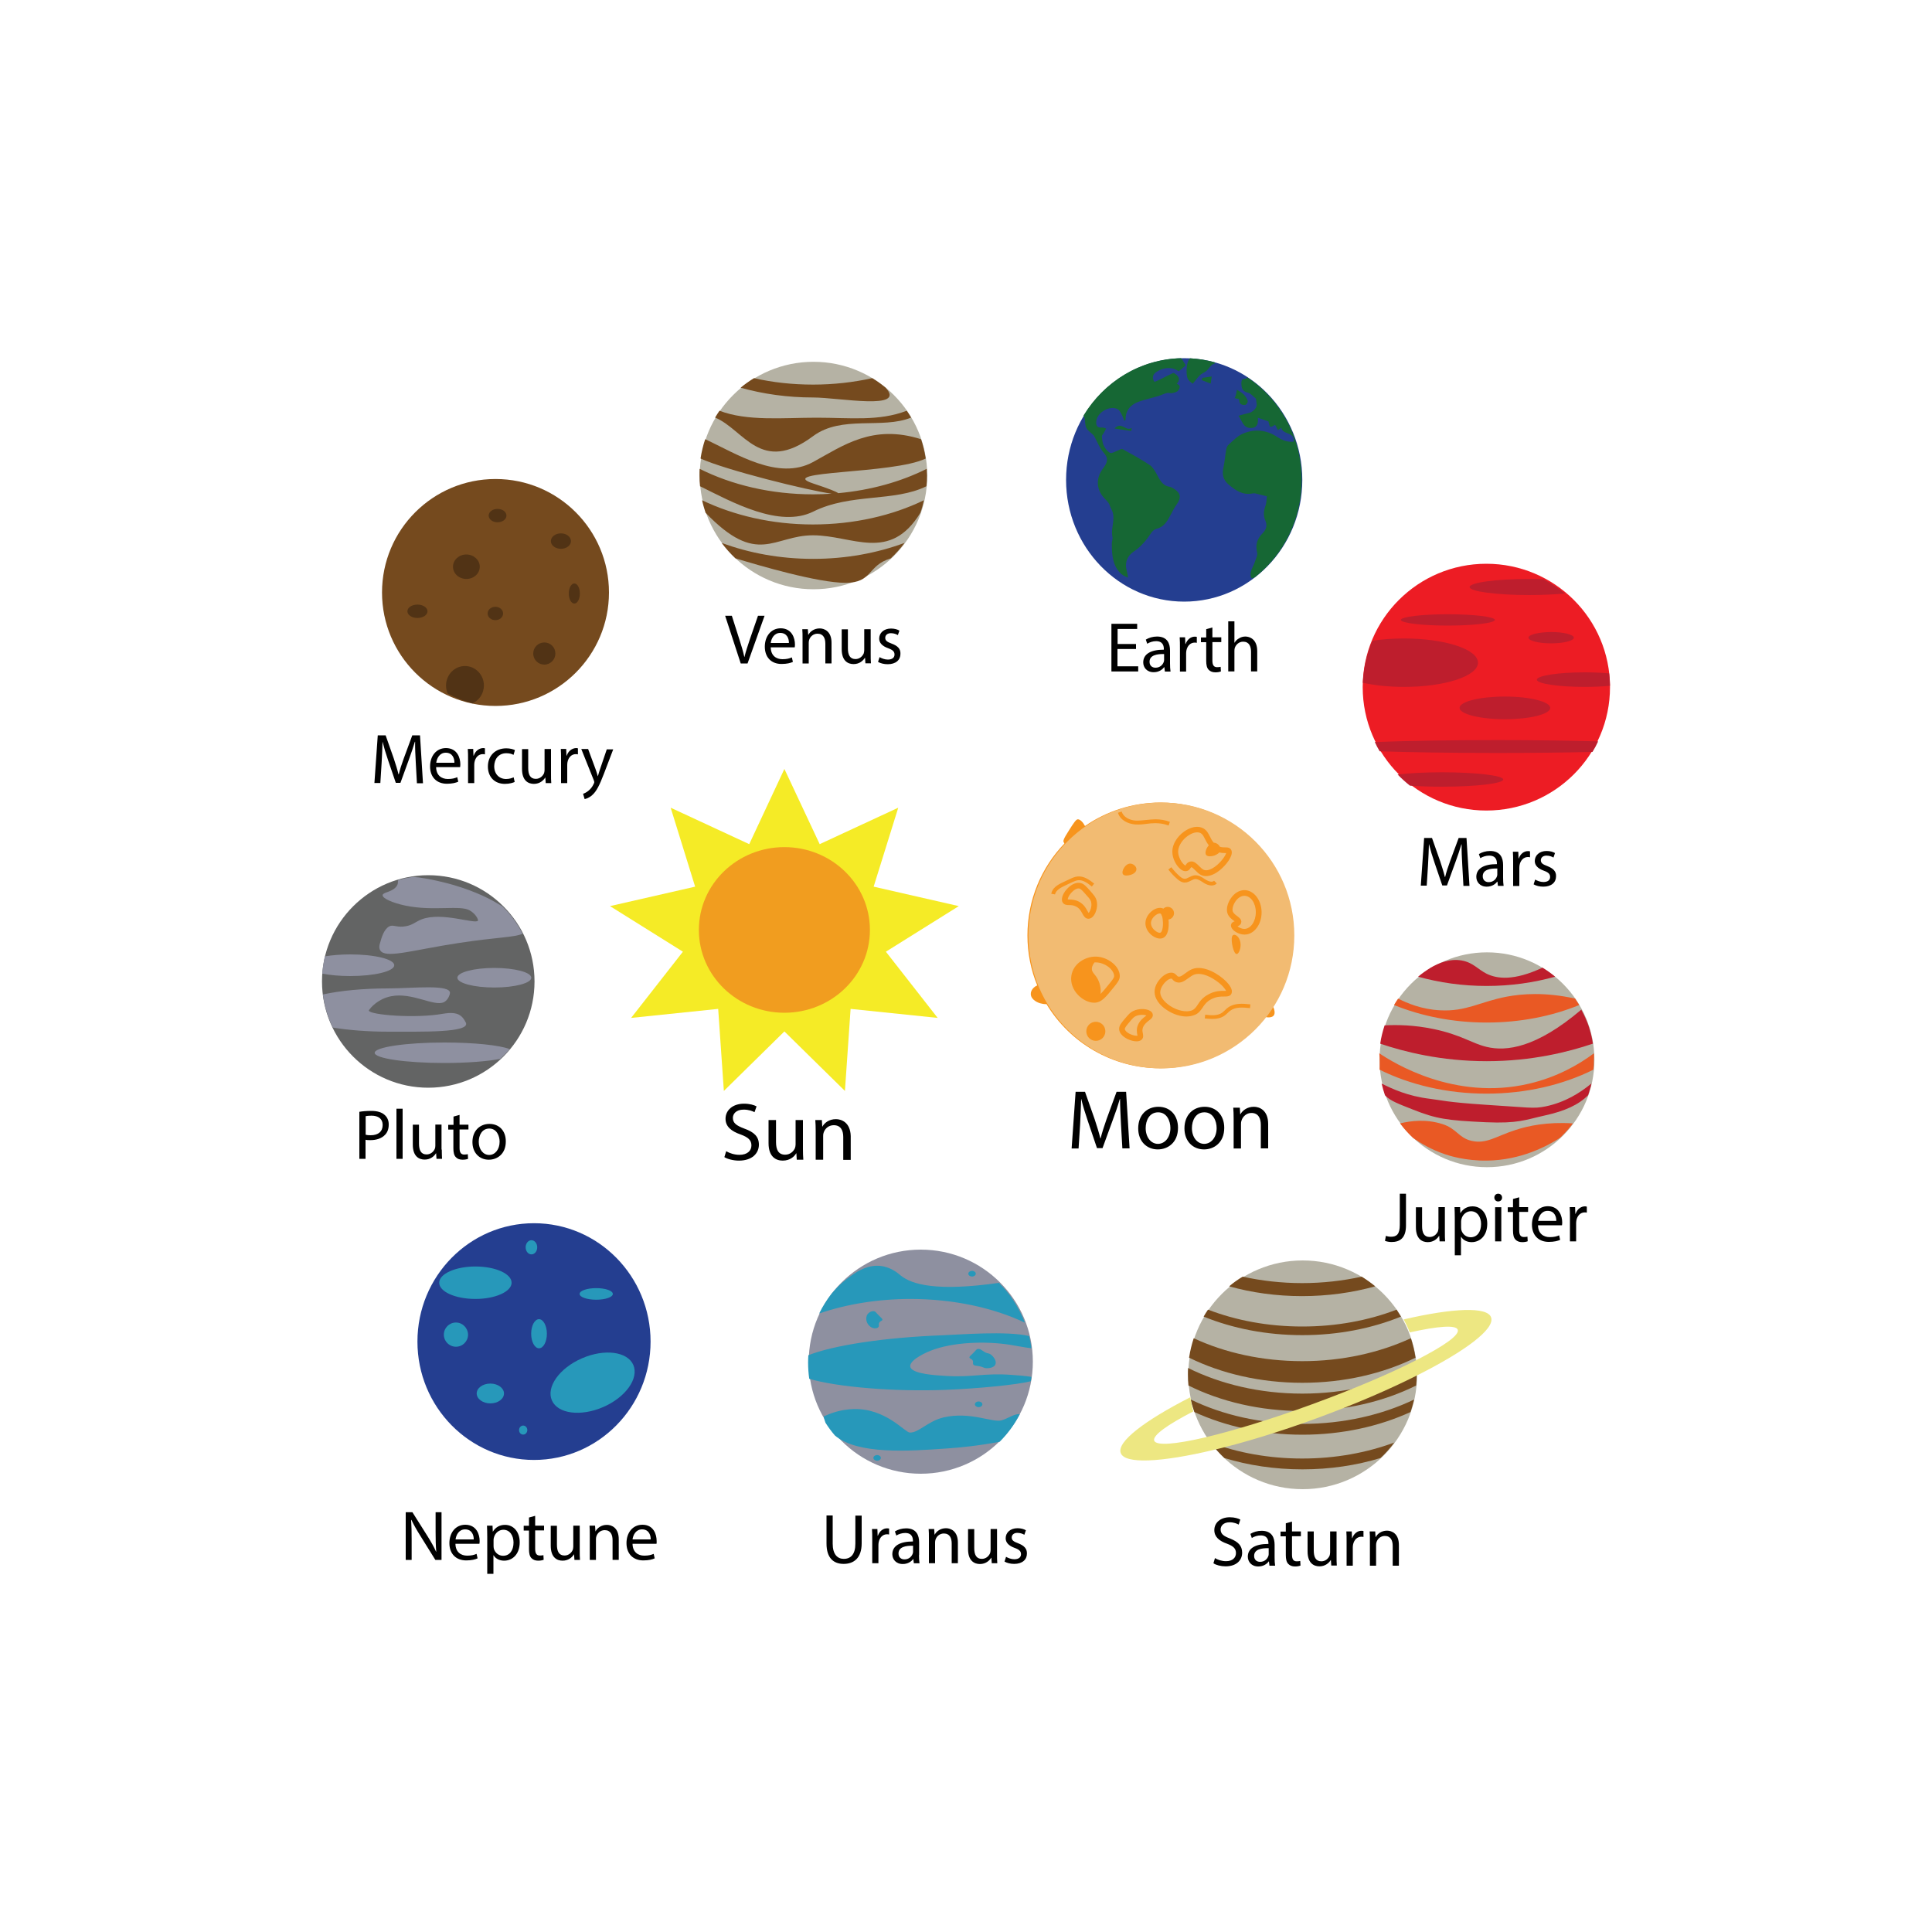 <?xml version="1.0" encoding="utf-8"?>
<!-- Generator: Adobe Illustrator 23.0.1, SVG Export Plug-In . SVG Version: 6.00 Build 0)  -->
<svg version="1.1" id="Layer_1" xmlns="http://www.w3.org/2000/svg" xmlns:xlink="http://www.w3.org/1999/xlink" x="0px" y="0px"
	 viewBox="0 0 1500 1500" style="enable-background:new 0 0 1500 1500;" xml:space="preserve">
<style type="text/css">
	.st0{fill:#754A1E;}
	.st1{fill:#513315;}
	.st2{fill:#B5B2A4;}
	.st3{fill:#ED1C24;}
	.st4{fill:#BE1E2D;}
	.st5{fill:#E95924;}
	.st6{fill:#EDE782;}
	.st7{fill:#5C6AB1;}
	.st8{fill:#8E90A0;}
	.st9{fill:#2798BA;}
	.st10{fill:#243E90;}
	.st11{fill:#166734;}
	.st12{fill:#636464;}
	.st13{fill:#F5EB26;}
	.st14{fill:#F19D1F;}
	.st15{fill:#F7941D;}
	.st16{fill:#F2BB72;}
</style>
<g>
	<g>
	<!-- Mercury -->
		<g>
			<circle class="st0" cx="384.7" cy="460" r="88.1"/>
			<path class="st1" d="M351.7,440c0-5.2,4.6-9.5,10.4-9.5c5.7,0,10.4,4.3,10.4,9.5c0,5.2-4.6,9.5-10.4,9.5
				C356.4,449.5,351.7,445.3,351.7,440z M386.3,395.1c-3.8,0-6.9,2.3-6.9,5.2s3.1,5.2,6.9,5.2c3.8,0,6.9-2.3,6.9-5.2
				S390.1,395.1,386.3,395.1z M435.5,414.1c-4.3,0-7.8,2.7-7.8,6c0,3.3,3.5,6,7.8,6c4.3,0,7.8-2.7,7.8-6
				C443.3,416.8,439.8,414.1,435.5,414.1z M384.6,471.1c-3.3,0-6,2.3-6,5.2c0,2.9,2.7,5.2,6,5.2c3.3,0,6-2.3,6-5.2
				C390.6,473.4,387.9,471.1,384.6,471.1z M422.6,498.8c-4.8,0-8.6,3.9-8.6,8.6c0,4.8,3.9,8.6,8.6,8.6c4.8,0,8.6-3.9,8.6-8.6
				C431.2,502.6,427.4,498.8,422.6,498.8z M324.1,469.4c-4.3,0-7.8,2.3-7.8,5.2c0,2.9,3.5,5.2,7.8,5.2c4.3,0,7.8-2.3,7.8-5.2
				C331.9,471.7,328.4,469.4,324.1,469.4z M445.9,453c-2.4,0-4.3,3.5-4.3,7.8c0,4.3,1.9,7.8,4.3,7.8c2.4,0,4.3-3.5,4.3-7.8
				C450.2,456.4,448.3,453,445.9,453z M361,517.1c-8.1,0-14.7,6.8-14.7,15.1c0,2.2,0.5,4.4,1.3,6.3c6,3.2,12.4,5.8,19.2,7.6
				c5.2-2.3,8.9-7.7,8.9-13.9C375.7,523.9,369.1,517.1,361,517.1z"/>
		</g>
		<path d="M326.1,571.1l2.3,37h-4.7l-0.9-16.2c-0.3-5.2-0.6-11.4-0.5-16h-0.2c-1.3,4.3-2.8,8.9-4.7,14l-6.5,17.9h-3.6l-6-17.6
			c-1.8-5.2-3.2-10-4.3-14.4H297c-0.1,4.6-0.4,10.8-0.7,16.3l-1,15.8h-4.6l2.6-37h6.1l6.3,17.9c1.5,4.6,2.8,8.6,3.7,12.4h0.2
			c0.9-3.7,2.2-7.8,3.9-12.4l6.6-17.9H326.1z M357.4,593.4c0,1-0.1,1.8-0.2,2.2h-18.6c0.1,6.5,4.3,9.2,9.1,9.2
			c3.5,0,5.5-0.6,7.3-1.4l0.8,3.5c-1.7,0.8-4.6,1.6-8.8,1.6c-8.2,0-13.1-5.4-13.1-13.4s4.7-14.3,12.4-14.3
			C355.1,580.9,357.4,588.5,357.4,593.4z M352.8,592.2c0.1-3.1-1.3-7.8-6.7-7.8c-4.9,0-7,4.5-7.4,7.8H352.8z M367.8,586.7h-0.2
			l-0.2-5.2h-4.2c0.2,2.5,0.2,5.2,0.2,8.3V608h4.8v-14.1c0-0.8,0.1-1.6,0.2-2.2c0.7-3.6,3.1-6.2,6.5-6.2c0.7,0,1.2,0.1,1.6,0.2V581
			c-0.4-0.1-0.8-0.2-1.4-0.2C371.9,580.9,369,583.1,367.8,586.7z M393.1,584.8c2.6,0,4.4,0.6,5.6,1.3l1.1-3.7
			c-1.3-0.7-3.8-1.4-6.7-1.4c-8.7,0-14.3,5.9-14.3,14.1c0,8.1,5.2,13.5,13.2,13.5c3.6,0,6.4-0.9,7.6-1.5l-0.8-3.6
			c-1.4,0.6-3.2,1.3-5.9,1.3c-5.3,0-9.2-3.8-9.2-9.9C383.8,589.3,387.1,584.8,393.1,584.8z M427.6,581.5h-4.8v16.3
			c0,0.9-0.2,1.8-0.4,2.5c-0.9,2.1-3.1,4.4-6.4,4.4c-4.4,0-5.9-3.4-5.9-8.4v-14.7h-4.8V597c0,9.3,5,11.6,9.2,11.6
			c4.7,0,7.5-2.8,8.8-4.9h0.1l0.3,4.3h4.3c-0.2-2.1-0.2-4.5-0.2-7.2V581.5z M440,586.7h-0.2l-0.2-5.2h-4.2c0.2,2.5,0.2,5.2,0.2,8.3
			V608h4.8v-14.1c0-0.8,0.1-1.6,0.2-2.2c0.7-3.6,3.1-6.2,6.5-6.2c0.7,0,1.2,0.1,1.6,0.2V581c-0.4-0.1-0.8-0.2-1.4-0.2
			C444.1,580.9,441.2,583.1,440,586.7z M471.2,581.5l-5.3,15.6c-0.7,1.9-1.2,3.9-1.7,5.5h-0.1c-0.4-1.6-1.1-3.7-1.7-5.4l-5.8-15.7
			h-5.3l9.8,24.5c0.2,0.6,0.3,1,0.3,1.3s-0.2,0.7-0.4,1.2c-1.1,2.5-2.7,4.3-4.1,5.4c-1.4,1.2-3,2-4.2,2.4l1.2,4.1
			c1.2-0.2,3.6-1,5.9-3.1c3.3-2.9,5.6-7.5,9.1-16.6l7.2-18.9H471.2z"/>
	</g>
	<!-- Venus -->
	<g>
		<circle class="st2" cx="631.6" cy="369.2" r="88.3"/>
		<path class="st0" d="M631.3,433.9c25.6,0,49.7-4.5,71-12.4c-3.2,4.3-6.8,8.3-10.7,12c-18.5,5.6-13.8,19-35.2,19
			c-21.4,0-66.8-13.4-85.4-19c-3.9-3.7-7.5-7.7-10.7-12C581.6,429.4,605.7,433.9,631.3,433.9z M545.1,388.4c0.7,3.3,1.7,6.5,2.7,9.7
			c40.5,42.2,52.7,17.5,83.4,17.5s59.6,21.4,83.4-17.5c1.1-3.1,2-6.4,2.7-9.7c-24.6,11.9-54.3,18.8-86.2,18.8
			C599.4,407.2,569.8,400.2,545.1,388.4z M719.5,364c-20,10-43.4,16.6-68.7,18.9c-1.3-1.1-7.2-3.5-19.4-7.5
			c-30.8-10.1,62.5-7.2,87.3-19.4c-0.8-5.2-2-10.2-3.6-15c-37.6-11.9-60.4,4.9-83.8,17.7c-27.1,14.8-59.6-6.5-83.8-17.7
			c-1.6,4.8-2.8,9.8-3.6,15c19.5,8.9,82.9,24.7,101.8,27.3c-4.7,0.3-9.5,0.5-14.4,0.5c-32.8,0-63.1-7.3-88.1-19.8
			c-0.1,1.7-0.1,3.3-0.1,5c0,2.9,0.1,5.7,0.4,8.5c25,12.4,61.7,32.7,87.9,19.7c29.2-14.5,62.9-7.3,87.9-19.7
			c0.3-2.8,0.4-5.6,0.4-8.5C719.6,367.3,719.5,365.6,719.5,364z M631.3,338.6c22.2-16.5,53.7-5.2,76.1-14.4
			c-1.1-1.8-2.2-3.6-3.4-5.3c-21.7,8.3-43.6,5.4-69.9,5.4c-26.3,0-53.8,2.9-75.5-5.4c-1.2,1.7-2.3,3.5-3.4,5.3
			C577.6,333.4,590.6,368.9,631.3,338.6z M687.6,301c-3.3-2.7-6.7-5.2-10.4-7.4c-14.5,3.2-29.9,5-45.9,5s-31.4-1.7-45.9-5
			c-3.6,2.2-7.1,4.7-10.4,7.4c17.4,4.9,36.4,7.6,56.3,7.6C651.2,308.6,704,318.9,687.6,301z"/>
		<path d="M588.5,478.1h5.1l-13.2,37h-5.3l-12.1-37h5.2l5.8,18.2c1.6,5,3,9.5,3.9,13.8h0.1c1-4.3,2.6-8.9,4.2-13.8L588.5,478.1z
			 M617.2,500.4c0,1-0.1,1.8-0.2,2.2h-18.6c0.1,6.5,4.3,9.2,9.1,9.2c3.5,0,5.5-0.6,7.3-1.4l0.8,3.5c-1.7,0.8-4.6,1.6-8.8,1.6
			c-8.2,0-13-5.4-13-13.4c0-8,4.7-14.3,12.4-14.3C614.9,487.9,617.2,495.5,617.2,500.4z M612.5,499.2c0.1-3.1-1.3-7.8-6.7-7.8
			c-4.9,0-7,4.5-7.4,7.8H612.5z M636.4,487.9c-4.4,0-7.5,2.5-8.8,5h-0.1l-0.3-4.4h-4.3c0.2,2.2,0.2,4.4,0.2,7.2v19.4h4.8v-16
			c0-0.8,0.1-1.6,0.3-2.2c0.8-2.7,3.3-4.9,6.5-4.9c4.6,0,6.1,3.6,6.1,7.8v15.3h4.8v-15.8C645.7,490.1,640,487.9,636.4,487.9z
			 M675.8,488.5H671v16.3c0,0.9-0.2,1.8-0.4,2.5c-0.9,2.1-3.1,4.4-6.4,4.4c-4.4,0-5.9-3.4-5.9-8.4v-14.7h-4.8V504
			c0,9.3,5,11.6,9.2,11.6c4.7,0,7.5-2.8,8.8-4.9h0.1l0.3,4.3h4.3c-0.2-2.1-0.2-4.5-0.2-7.2V488.5z M692.3,499.7
			c-3.5-1.3-5-2.3-5-4.5c0-2,1.6-3.6,4.4-3.6c2.5,0,4.4,0.9,5.4,1.5l1.2-3.5c-1.5-0.9-3.8-1.6-6.5-1.6c-5.7,0-9.2,3.5-9.2,7.8
			c0,3.2,2.2,5.8,7,7.5c3.6,1.3,4.9,2.6,4.9,4.9c0,2.2-1.6,3.9-5.2,3.9c-2.4,0-4.9-1-6.4-1.9l-1.2,3.7c1.9,1.1,4.6,1.8,7.5,1.8
			c6.3,0,9.9-3.3,9.9-8C699.3,503.7,696.9,501.4,692.3,499.7z"/>
	</g>
	<!-- Earth -->
	<g>
		<ellipse class="st3" cx="1154" cy="533.5" rx="96" ry="95.8"/>
		<path class="st4" d="M1162.5,574.6c29.3,0,56.3,0.4,78.3,1c-1.3,2.8-2.8,5.6-4.4,8.2c-21.2,0.5-46.6,0.8-74,0.8
			c-35.3,0-67.4-0.5-91.2-1.3c-1.4-2.3-2.7-4.7-3.8-7.2C1091.7,575.2,1125.3,574.6,1162.5,574.6z M1193.2,527.7
			c0,3.1,16.6,5.6,37.2,5.6c7.2,0,13.9-0.3,19.6-0.9c-0.1-3.3-0.3-6.5-0.7-9.6c-5.5-0.5-12-0.8-18.9-0.8
			C1209.8,522,1193.2,524.6,1193.2,527.7z M1187.3,462c10.4,0,20-0.5,27.7-1.2c-5.2-4.3-10.8-8-16.8-11.1c-3.5-0.1-7.1-0.2-10.9-0.2
			c-25.6,0-46.3,2.8-46.3,6.3C1141,459.2,1161.7,462,1187.3,462z M1119.5,599.6c-13.5,0-25.7,0.7-34.4,1.7c3,3.1,6.2,6,9.6,8.7
			c7.2,0.5,15.7,0.8,24.8,0.8c26.3,0,47.6-2.5,47.6-5.6S1145.8,599.6,1119.5,599.6z M1147.5,514.5c0-10.4-25.7-18.8-57.4-18.8
			c-8.8,0-17.1,0.6-24.6,1.8c-4.3,10.1-6.8,21.1-7.4,32.6c9.1,2,20.1,3.2,32,3.2C1121.9,533.3,1147.5,524.9,1147.5,514.5z
			 M1124.1,485.7c20.2,0,36.5-2,36.5-4.4s-16.3-4.4-36.5-4.4s-36.5,2-36.5,4.4S1103.9,485.7,1124.1,485.7z M1133.2,549.6
			c0,4.8,15.8,8.8,35.2,8.8s35.2-3.9,35.2-8.8c0-4.8-15.8-8.8-35.2-8.8S1133.2,544.7,1133.2,549.6z M1186.7,495.1
			c0,2.4,7.9,4.4,17.6,4.4c9.7,0,17.6-2,17.6-4.4c0-2.4-7.9-4.4-17.6-4.4C1194.5,490.8,1186.7,492.7,1186.7,495.1z"/>
		<path d="M1138.6,650.8l2.3,37h-4.7l-0.9-16.2c-0.3-5.2-0.6-11.4-0.5-16h-0.2c-1.3,4.3-2.8,8.9-4.7,14l-6.5,17.9h-3.6l-6-17.6
			c-1.8-5.2-3.2-10-4.3-14.4h-0.1c-0.1,4.6-0.4,10.8-0.7,16.3l-1,15.8h-4.6l2.6-37h6.1l6.3,17.9c1.5,4.6,2.8,8.6,3.7,12.4h0.2
			c0.9-3.7,2.2-7.8,3.9-12.4l6.6-17.9H1138.6z M1167,681.4c0,2.3,0.1,4.6,0.4,6.4h-4.4l-0.4-3.3h-0.2c-1.5,2.1-4.3,3.9-8.1,3.9
			c-5.4,0-8.1-3.8-8.1-7.6c0-6.4,5.7-9.9,16-9.9v-0.5c0-2.2-0.6-6.1-6-6.1c-2.5,0-5,0.8-6.9,2l-1.1-3.2c2.2-1.4,5.4-2.4,8.7-2.4
			c8.1,0,10.1,5.5,10.1,10.9V681.4z M1162.4,674.3c-5.3-0.1-11.2,0.8-11.2,6c0,3.1,2.1,4.6,4.6,4.6c3.5,0,5.6-2.2,6.4-4.4
			c0.2-0.5,0.3-1,0.3-1.5V674.3z M1179.2,666.5h-0.2l-0.2-5.2h-4.2c0.2,2.5,0.2,5.2,0.2,8.3v18.3h4.8v-14.1c0-0.8,0.1-1.6,0.2-2.2
			c0.7-3.6,3.1-6.2,6.5-6.2c0.7,0,1.2,0.1,1.6,0.2v-4.6c-0.4-0.1-0.8-0.2-1.4-0.2C1183.3,660.7,1180.4,662.9,1179.2,666.5z
			 M1201.3,672.4c-3.5-1.3-5-2.3-5-4.5c0-2,1.6-3.6,4.4-3.6c2.5,0,4.4,0.9,5.4,1.5l1.2-3.5c-1.5-0.9-3.8-1.6-6.5-1.6
			c-5.7,0-9.2,3.5-9.2,7.8c0,3.2,2.2,5.8,7,7.5c3.6,1.3,4.9,2.6,4.9,4.9c0,2.2-1.6,3.9-5.2,3.9c-2.4,0-4.9-1-6.4-1.9l-1.2,3.7
			c1.9,1.1,4.6,1.8,7.5,1.8c6.3,0,9.9-3.3,9.9-8C1208.3,676.5,1205.9,674.2,1201.3,672.4z"/>
	</g>
	<!-- Mars -->
	<g>
		<circle class="st2" cx="1154.5" cy="822.8" r="83.4"/>
		<path class="st5" d="M1221.2,872.2c-3,4.1-6.4,7.8-10.1,11.3c-9.7,6.2-30.1,17.3-56.8,17.6c-16.7,0.2-29.4-3.9-32.3-4.9
			c-11-3.7-19.3-8.8-24.9-12.7c-3.7-3.5-7.1-7.2-10.1-11.3c8.3-2,20.2-3.5,32.8,0.5c11.2,3.5,12.5,10.6,22.5,13
			c11.7,2.8,19.1-3.5,34.4-8.4C1186.5,874.1,1201.3,870.9,1221.2,872.2z M1237.5,817.8c-11.1,8.3-28.1,18.4-50.5,23.6
			c-57.8,13.5-105.5-16.5-116.1-23.6c0.2,2,0.3,4.2,0.3,6.4c0,2.2,0,4.3-0.1,6.3c23.6,11.7,52.2,18.6,83,18.6
			c30.9,0,59.5-6.9,83-18.6c0.3-2.6,0.4-5.3,0.4-8C1237.6,821,1237.6,819.4,1237.5,817.8z M1226.1,780.3c-1-1.7-2.1-3.4-3.2-5
			c-23.5-5.2-41.3-3.7-53.1-1.5c-20.6,3.9-31.4,11.7-51.6,10.6c-14.3-0.7-25.7-5.5-32.7-9.1c-1.1,1.6-2.2,3.3-3.2,5
			c21.2,8.6,45.8,13.6,71.9,13.6S1204.9,789,1226.1,780.3z"/>
		<path class="st4" d="M1200,859c14.9-3.1,26.7-10.4,35.6-17.8c-0.3,1.6-0.7,3.1-1.2,4.6c-0.5,1.6-0.9,3.1-1.4,4.5
			c-7.3,7.4-17.9,12.3-33.4,15.7c-15.4,3.4-20.7,6.4-46,5.3c-30.4-1.4-38.6-2.7-56.5-9.8c-10.5-4.2-17.6-6.6-21.8-11.1
			c-1-3-1.9-6-2.6-9.1c8.5,4.2,20.2,9.7,37.4,11.8c9.1,1.1,12.9,2.6,42.8,4.6C1186.9,859.8,1190.5,861,1200,859z M1236.7,810.3
			c-0.3-2.3-0.8-4.7-1.4-7.2c-1.9-7.8-4.8-14.2-7.6-19.2c-34.9,29.7-58.2,32.6-73.5,28.9c-11.4-2.7-19.9-9.4-40.9-13.8
			c-15.6-3.3-29.1-3.4-38.3-2.9c-1.5,4.6-2.7,9.3-3.4,14.2c18.6,6.3,47.3,13.6,82.7,13.6C1189.6,823.9,1218.1,816.6,1236.7,810.3z
			 M1207.4,758.3c-3.1-2.6-6.4-4.9-9.8-7c-22.2,10.4-35.3,8.7-43.4,4.7c-6.8-3.4-10.6-8.8-19.5-10.3c-9.3-1.6-17.9,2.1-23.9,5.6
			c-3.4,2.1-6.7,4.4-9.8,7c16.5,4.6,34.4,7.2,53.2,7.2C1173,765.5,1190.9,762.9,1207.4,758.3z"/>
		<path d="M1086.8,926.8h4.8v24.7c0,9.8-4.8,12.8-11.2,12.8c-1.8,0-3.9-0.4-5.1-0.9l0.7-3.9c1,0.4,2.4,0.7,4,0.7
			c4.3,0,6.8-1.9,6.8-9.2V926.8z M1121.6,937.2h-4.8v16.3c0,0.9-0.2,1.8-0.4,2.5c-0.9,2.1-3.1,4.4-6.4,4.4c-4.4,0-5.9-3.4-5.9-8.4
			v-14.7h-4.8v15.5c0,9.3,5,11.6,9.2,11.6c4.7,0,7.5-2.8,8.8-4.9h0.1l0.3,4.3h4.3c-0.2-2.1-0.2-4.5-0.2-7.2V937.2z M1154.7,950.1
			c0,9.5-5.8,14.3-12.1,14.3c-3.5,0-6.6-1.5-8.2-4.2h-0.1v14.4h-4.8v-28.7c0-3.4-0.1-6.1-0.2-8.7h4.3l0.2,4.6h0.1
			c2-3.2,5.1-5.2,9.4-5.2C1149.9,936.6,1154.7,942.1,1154.7,950.1z M1149.9,950.3c0-5.3-2.8-9.9-7.9-9.9c-3.3,0-6.4,2.4-7.3,6
			c-0.2,0.6-0.3,1.3-0.3,2v4.6c0,0.7,0.1,1.4,0.2,2c0.9,3.3,3.8,5.6,7.2,5.6C1146.9,960.6,1149.9,956.4,1149.9,950.3z M1163.2,926.8
			c-1.8,0-3,1.3-3,3c0,1.6,1.2,3,2.9,3c1.9,0,3.1-1.3,3.1-3C1166.2,928.1,1165,926.8,1163.2,926.8z M1160.8,963.8h4.8v-26.5h-4.8
			V963.8z M1179.4,929.6l-4.7,1.3v6.4h-4.1v3.7h4.1v14.5c0,3.1,0.5,5.5,1.9,6.9c1.2,1.3,3,2,5.2,2c1.9,0,3.3-0.3,4.3-0.7l-0.2-3.6
			c-0.6,0.2-1.5,0.3-2.8,0.3c-2.7,0-3.6-1.9-3.6-5.2v-14.3h6.9v-3.7h-6.9V929.6z M1212.9,949.1c0,1-0.1,1.8-0.2,2.2h-18.6
			c0.1,6.5,4.3,9.2,9.1,9.2c3.5,0,5.5-0.6,7.3-1.4l0.8,3.5c-1.7,0.8-4.6,1.6-8.8,1.6c-8.2,0-13.1-5.4-13.1-13.4
			c0-8,4.7-14.3,12.4-14.3C1210.6,936.6,1212.9,944.3,1212.9,949.1z M1208.3,947.9c0.1-3.1-1.3-7.8-6.7-7.8c-4.9,0-7,4.5-7.4,7.8
			H1208.3z M1230.6,936.6c-3.2,0-6.1,2.2-7.3,5.8h-0.2l-0.2-5.2h-4.2c0.2,2.5,0.2,5.2,0.2,8.3v18.3h4.8v-14.1c0-0.8,0.1-1.6,0.2-2.2
			c0.7-3.6,3.1-6.2,6.5-6.2c0.7,0,1.2,0.1,1.6,0.2v-4.6C1231.6,936.7,1231.2,936.6,1230.6,936.6z"/>
	</g>
	<!-- Jupiter -->
	<g>
		<g>
			<circle class="st2" cx="1011.4" cy="1067.4" r="88.8"/>
			<path class="st0" d="M1011.1,1132.4c25.7,0,50-4.5,71.4-12.4c-3.2,4.3-6.8,8.4-10.7,12c-18.6,5.7-39.1,8.8-60.6,8.8
				c-21.5,0-42-3.1-60.6-8.8c-3.9-3.7-7.5-7.7-10.7-12C961.1,1128,985.4,1132.4,1011.1,1132.4z M924.5,1086.6
				c0.7,3.3,1.7,6.6,2.8,9.7c24.2,11.1,53,17.6,83.9,17.6s59.7-6.5,83.9-17.6c1.1-3.2,2-6.4,2.8-9.7c-24.8,11.9-54.6,18.9-86.7,18.9
				S949.2,1098.6,924.5,1086.6z M1099.8,1062.1c-25.2,12.5-55.7,19.9-88.7,19.9c-33,0-63.5-7.4-88.7-19.9c-0.1,1.7-0.1,3.4-0.1,5.1
				c0,2.9,0.1,5.7,0.4,8.5c25.1,12.5,55.6,19.8,88.4,19.8s63.3-7.3,88.4-19.8c0.3-2.8,0.4-5.6,0.4-8.5
				C1099.9,1065.5,1099.9,1063.8,1099.8,1062.1z M1099,1054.1c-0.8-5.2-2-10.2-3.6-15.1c-24.3,11.2-53.2,17.8-84.3,17.8
				c-31.1,0-60-6.5-84.3-17.8c-1.6,4.9-2.8,9.9-3.6,15.1c25,12.3,55.3,19.5,87.9,19.5C1043.7,1073.6,1074,1066.4,1099,1054.1z
				 M1087.7,1022.2c-1.1-1.8-2.2-3.6-3.4-5.4c-21.8,8.4-46.7,13.1-73.2,13.1s-51.4-4.7-73.2-13.1c-1.2,1.7-2.3,3.5-3.4,5.4
				c22.6,9.2,48.7,14.4,76.6,14.4S1065.1,1031.4,1087.7,1022.2z M1067.7,998.7c-3.3-2.7-6.8-5.2-10.5-7.5c-14.6,3.2-30.1,5-46.2,5
				c-16.1,0-31.6-1.8-46.2-5c-3.7,2.2-7.2,4.7-10.5,7.5c17.5,4.9,36.6,7.6,56.6,7.6S1050.2,1003.6,1067.7,998.7z"/>
		</g>
		<path class="st6" d="M1089.8,1024.4c1.8,3.3,3.4,6.6,4.7,10.1c21.9-4.9,36-6,37.3-2.1c1.4,4.2-11,12.8-32,23.5
			c-20.3,10.4-48.9,22.6-80.9,34.3s-61.6,20.7-83.7,25.9c-22.8,5.3-37.6,6.5-39.1,2.4c-1.3-4.1,10.4-12.4,30.4-22.7
			c-1.1-3.7-1.8-7.3-2.3-11c-35.5,18.1-57.1,34.6-54.1,43.2c2.9,8.9,31.3,7.4,71.8-2.2c23.6-5.6,51.3-14,80.5-24.7
			c29.2-10.7,55.9-22.2,77.7-33.2c37.5-18.8,60.6-36.1,57.6-45C1155,1014.3,1128.2,1015.5,1089.8,1024.4z"/>
		<path d="M964.4,1205.5c0,5.7-4.2,10.6-12.9,10.6c-3.6,0-7.5-1-9.4-2.4l1.2-4c2.1,1.3,5.3,2.4,8.6,2.4c4.9,0,7.7-2.6,7.7-6.3
			c0-3.5-2-5.4-7-7.3c-6-2.1-9.8-5.3-9.8-10.5c0-5.8,4.8-10,12-10c3.8,0,6.5,0.9,8.2,1.8l-1.3,3.9c-1.2-0.7-3.7-1.8-7-1.8
			c-5,0-7,3-7,5.5c0,3.5,2.2,5.2,7.3,7.1C961.2,1197,964.4,1200,964.4,1205.5z M989.6,1209.2c0,2.3,0.1,4.6,0.4,6.4h-4.4l-0.4-3.3
			h-0.2c-1.5,2.1-4.3,3.9-8.1,3.9c-5.4,0-8.1-3.8-8.1-7.6c0-6.4,5.7-9.9,16-9.9v-0.5c0-2.2-0.6-6.1-6-6.1c-2.5,0-5,0.8-6.9,2
			l-1.1-3.2c2.2-1.4,5.4-2.4,8.7-2.4c8.1,0,10.1,5.5,10.1,10.9V1209.2z M984.9,1202c-5.3-0.1-11.2,0.8-11.2,6c0,3.1,2.1,4.6,4.6,4.6
			c3.5,0,5.6-2.2,6.4-4.4c0.2-0.5,0.3-1,0.3-1.5V1202z M1003,1181.4l-4.7,1.3v6.4h-4.1v3.7h4.1v14.5c0,3.1,0.5,5.5,1.9,6.9
			c1.2,1.3,3,2,5.2,2c1.9,0,3.3-0.3,4.3-0.7l-0.2-3.6c-0.6,0.2-1.5,0.3-2.8,0.3c-2.7,0-3.6-1.9-3.6-5.2v-14.3h6.9v-3.7h-6.9V1181.4z
			 M1037.5,1189h-4.8v16.3c0,0.9-0.2,1.8-0.4,2.5c-0.9,2.1-3.1,4.4-6.4,4.4c-4.4,0-5.9-3.4-5.9-8.4V1189h-4.8v15.5
			c0,9.3,5,11.6,9.2,11.6c4.7,0,7.5-2.8,8.8-4.9h0.1l0.3,4.3h4.3c-0.2-2.1-0.2-4.5-0.2-7.2V1189z M1049.9,1194.2h-0.2l-0.2-5.2h-4.2
			c0.2,2.5,0.2,5.2,0.2,8.3v18.3h4.8v-14.1c0-0.8,0.1-1.6,0.2-2.2c0.7-3.6,3.1-6.2,6.5-6.2c0.7,0,1.2,0.1,1.6,0.2v-4.6
			c-0.4-0.1-0.8-0.2-1.4-0.2C1054,1188.4,1051.1,1190.7,1049.9,1194.2z M1076.9,1188.4c-4.4,0-7.5,2.5-8.8,5h-0.1l-0.3-4.4h-4.3
			c0.2,2.2,0.2,4.4,0.2,7.2v19.4h4.8v-16c0-0.8,0.1-1.6,0.3-2.2c0.8-2.7,3.3-4.9,6.5-4.9c4.6,0,6.1,3.6,6.1,7.8v15.3h4.8v-15.8
			C1086.2,1190.6,1080.5,1188.4,1076.9,1188.4z"/>
	</g>
	<!-- Saturn -->
	<path class="st7" d="M1051.5,754.4"/>
	<g>
		<circle class="st8" cx="714.9" cy="1057.2" r="87"/>
		<path class="st9" d="M683.9,1131.9c0,1.2-1.3,2.2-2.9,2.2s-2.9-1-2.9-2.2c0-1.2,1.3-2.2,2.9-2.2S683.9,1130.7,683.9,1131.9z
			 M754.7,991.1c1.6,0,2.9-1,2.9-2.2c0-1.2-1.3-2.2-2.9-2.2s-2.9,1-2.9,2.2C751.8,990.1,753.1,991.1,754.7,991.1z M762.7,1090.3
			c0-1.2-1.3-2.2-2.9-2.2c-1.6,0-2.9,1-2.9,2.2c0,1.2,1.3,2.2,2.9,2.2C761.4,1092.5,762.7,1091.5,762.7,1090.3z M685.1,1024.7
			c0.1-0.8-0.7-1.3-2.8-3.4c-2.5-2.5-2.4-2.9-3.4-3.2c-1.8-0.5-4,0.6-5.2,2.1c-1.4,1.8-1.1,3.9-1.1,4.5c0.4,3.3,3.2,6.3,6.2,6.6
			c0.3,0,2.5,0.2,3.3-1.1c0.7-1-0.2-1.9,0.5-3.2C683.3,1025.5,684.9,1025.7,685.1,1024.7z M755.7,1059.4c0.6,0.9,1.8,0.9,3.3,1.1
			c4.5,0.6,4.5,1.8,7.3,1.8c0.6,0,5.3-0.1,6.5-2.9c1.2-2.6-1.3-6.1-3.6-7.8c-1.9-1.3-2.3-0.4-5.1-2.1c-1.9-1.2-3.4-2.6-5.2-2.1
			c-0.9,0.3-0.9,0.7-3.4,3.2c-2.1,2.1-3,2.6-2.8,3.4c0.2,1,1.7,0.8,2.5,2.3C755.9,1057.5,755,1058.4,755.7,1059.4z M777.8,1102.7
			c-6.9,2.2-24.4-7.1-45.3-2.2c-12.2,2.9-19.6,12.3-26.3,11.7c-3.8-0.3-18.8-19-43.6-18.2c-10.2,0.3-18.2,3.4-23.1,5.8
			c0.2,1.2,0.7,2.9,1.4,4.8c2.2,3.5,4.7,6.9,7.4,10c17.7,14.8,56.8,12.1,86.7,10c10.5-0.7,24.5-2.1,41.1-5.2
			c6.3-6.3,11.6-13.5,15.7-21.5C787.5,1097.6,783.2,1101,777.8,1102.7z M786.1,1067.5c-22.2-1.7-30.4,2-51.1,0.8
			c-8.8-0.5-25.4-1.5-28-6.4c-2.3-4.5,8.4-10.4,15.5-13.2c17.2-6.8,42.7-7.6,61.7-4.6c4.9,0.8,11.6,2.1,16.6,2.7
			c-0.4-3.2-1-6.4-1.8-9.5c-17.1-4.1-53.8-1.1-67.2-0.6c-45.7,1.7-85.1,7.9-104.2,15.5c-0.1,1.9-0.2,3.8-0.2,5.7
			c0,4.3,0.3,8.5,0.9,12.6c21.4,6.4,65.6,10.1,105.1,8.6c26.4-1,56.3-4,66.9-6.7c0.2-1.1,0.4-2.2,0.5-3.4
			C796.5,1068.3,789.5,1067.7,786.1,1067.5z M795.7,1026.9C795.7,1026.9,795.7,1026.9,795.7,1026.9c-2.2-5.8-5.1-11.3-8.4-16.5
			c0,0-0.1-0.1-0.1-0.1c-0.4-0.6-0.8-1.2-1.2-1.8c0-0.1-0.1-0.1-0.1-0.2c-0.4-0.6-0.8-1.1-1.2-1.7c0-0.1-0.1-0.1-0.1-0.2
			c-0.4-0.6-0.8-1.1-1.3-1.7c0,0-0.1-0.1-0.1-0.1c-2.3-3-4.9-5.9-7.6-8.6c-48.3,6.9-67.8,1.3-76.4-5.8c-1.8-1.5-7.2-6.3-15.3-7.3
			c-9.2-1.1-17.3,3.4-22.6,7.3c-4.3,2.9-10,7.4-15.5,14c0,0,0,0.1-0.1,0.1c-3.7,4.8-7,10-9.7,15.5c21-7.2,45.3-11.3,71.2-11.3
			C740.7,1008.6,771.4,1015.4,795.7,1026.9z"/>
		<path d="M664.2,1176.7h4.8v21.5c0,11.4-6,16-14,16c-7.6,0-13.3-4.3-13.3-15.8v-21.8h4.8v21.9c0,8.3,3.7,11.8,8.6,11.8
			c5.5,0,9-3.6,9-11.8V1176.7z M681.6,1192.3h-0.2l-0.2-5.2h-4.2c0.2,2.5,0.2,5.2,0.2,8.3v18.3h4.8v-14.1c0-0.8,0.1-1.6,0.2-2.2
			c0.7-3.6,3.1-6.2,6.5-6.2c0.7,0,1.2,0.1,1.6,0.2v-4.6c-0.4-0.1-0.8-0.2-1.4-0.2C685.7,1186.5,682.8,1188.8,681.6,1192.3z
			 M713.5,1207.3c0,2.3,0.1,4.6,0.4,6.4h-4.4l-0.4-3.3H709c-1.5,2.1-4.3,3.9-8.1,3.9c-5.4,0-8.1-3.8-8.1-7.6c0-6.4,5.7-9.9,16-9.9
			v-0.5c0-2.2-0.6-6.1-6-6.1c-2.5,0-5,0.8-6.9,2l-1.1-3.2c2.2-1.4,5.4-2.4,8.7-2.4c8.1,0,10.1,5.5,10.1,10.9V1207.3z M708.8,1200.1
			c-5.3-0.1-11.2,0.8-11.2,6c0,3.1,2.1,4.6,4.6,4.6c3.5,0,5.6-2.2,6.4-4.4c0.2-0.5,0.3-1,0.3-1.5V1200.1z M734.5,1186.5
			c-4.4,0-7.5,2.5-8.8,5h-0.1l-0.3-4.4H721c0.2,2.2,0.2,4.4,0.2,7.2v19.4h4.8v-16c0-0.8,0.1-1.6,0.3-2.2c0.8-2.7,3.3-4.9,6.5-4.9
			c4.6,0,6.1,3.6,6.1,7.8v15.3h4.8v-15.8C743.8,1188.7,738.1,1186.5,734.5,1186.5z M773.9,1187.1h-4.8v16.3c0,0.9-0.2,1.8-0.4,2.5
			c-0.9,2.1-3.1,4.4-6.4,4.4c-4.4,0-5.9-3.4-5.9-8.4v-14.7h-4.8v15.5c0,9.3,5,11.6,9.2,11.6c4.7,0,7.5-2.8,8.8-4.9h0.1l0.3,4.3h4.3
			c-0.2-2.1-0.2-4.5-0.2-7.2V1187.1z M790.5,1198.2c-3.5-1.3-5-2.3-5-4.5c0-2,1.6-3.6,4.4-3.6c2.5,0,4.4,0.9,5.4,1.5l1.2-3.5
			c-1.5-0.9-3.8-1.6-6.5-1.6c-5.7,0-9.2,3.5-9.2,7.8c0,3.2,2.2,5.8,7,7.5c3.6,1.3,4.9,2.6,4.9,4.9c0,2.2-1.6,3.9-5.2,3.9
			c-2.4,0-4.9-1-6.4-1.9l-1.2,3.7c1.9,1.1,4.6,1.8,7.5,1.8c6.3,0,9.9-3.3,9.9-8C797.4,1202.3,795.1,1200,790.5,1198.2z"/>
	</g>
	<!-- Uranus -->
	<g>
		<ellipse class="st10" cx="919.4" cy="372.6" rx="91.7" ry="94.5"/>
		<path class="st11" d="M878.6,332.2c-0.1,0.8-0.2,1.6-0.3,2.4c-4.1-0.6-8.1-1.2-13-1.9C870.9,326.8,874.1,335.4,878.6,332.2z
			 M917.8,279.1c-0.3-0.4-0.6-0.8-0.8-1c-31.9,0.7-59.8,18.3-75.7,44.4c0.2,0.7,0.4,1.4,0.5,2.1c0.1-0.2,0.2-0.3,0.3-0.5
			c0.5,3,0.2,6.2,1.5,8.4c1.4,2.4,4.2,3.9,5.8,5.9c2.5,4.5,4.3,9.5,7.6,13.2c2.5,2.9,3.1,5.1,1.8,8.2c-0.7,1.7-1.9,3.1-2.9,4.6
			c-4.9,7-4.7,14.8,0.5,21.3c1.3,1.6,3,3,4.2,4.7c1,1.4,1.3,3.3,2.2,4.8c4,7.1-0.7,14.5,0.9,21.7c0.4,1.7-0.6,3.6-0.5,5.4
			c0.1,7.9,0.4,15.8,6.1,22.1c1.6,1.8,3.8,3.1,6.5,4.1c-0.3-1.8-0.5-3.6-1-5.3c-1.8-6.4,0.5-11.8,5.6-15.1c5.8-3.9,9.8-9,13.6-14.6
			c0.9-1.3,2.4-2.6,3.8-2.9c5.5-1.3,8.2-5.4,10.6-10c1.7-3.2,3.3-6.4,5.4-9.3c3.3-4.6,2.9-8.3-1.7-11.4c-1.3-0.8-2.7-1.8-4.1-2
			c-5.7-0.9-7.5-5.4-9.9-9.7c-1.4-2.5-3-5.4-5.2-7c-6.9-4.6-14.2-8.6-21.5-12.6c-0.8-0.4-2.5,0.9-3.8,1.3c-1.9,0.7-4.4,2.3-5.7,1.7
			c-2.1-1-3.8-3.3-4.9-5.5c-1.1-2.2-1.3-4.8-1.5-7.3c-0.1-0.8,1-1.8,1.5-2.7c0.6-1.1,1.2-2.3,1.8-3.4c-1.1-0.3-2.3-0.9-3.3-0.8
			c-3.4,0.4-4.6-1.3-4.4-4.4c0.3-7.1,10.4-13.1,16.7-9.8c1.3,0.7,2.1,2.4,2.9,3.8c0.9,1.6,1.4,3.3,2.2,5.2c0.8-0.6,1-0.7,1-0.8
			c-0.1-7.4,3.9-11.8,10.4-14.1c4.9-1.7,10-2.8,15-4.3c2.3-0.7,4.4-1.8,6.7-2.4c1.3-0.3,2.8,0.4,4.1,0.1c1.6-0.3,3.7-0.8,4.6-2
			c1-1.5,2.6-4-1.1-5.2c2.9-3.1,1.9-5.6-1-7.6c-0.5-0.4-1.4-1-1.8-0.8c-2.9,1.3-5.7,2.8-8.5,4.2c-1.9,1-3.9,1.9-5.9,2.7
			c-0.1,0-1.1-1.5-1.2-2.4c-0.4-2.5,0.7-4.1,2.9-5.5c5.5-3.6,12.4-3.9,16.9-0.3c0.1,0.1,4.7-3.8,5-4.1c0.2-0.1,0.3-0.3,0.4-0.4
			c0.1-0.2,0-0.4,0-0.6C919.4,281.9,918.7,280.4,917.8,279.1z M968.4,293c-0.1,0.1-0.2,0.3-0.4,0.5c-0.3,0.3-0.8,0.5-1.3,0.6
			c-2.3,0.5-2.4,0.2-2.8,2.2c-0.2,1.1-0.1,2.7,0.1,3.8c0.5,3,2.4,4.2,5.1,4.9c2,0.4,3.7,2.7,6,4.5c0.1,0.9,0.3,2.6,0.6,4.4
			c0.4,2.7-3.1,6.3-6.6,6.9c-2.4,0.5-4.7,1.2-7.5,2c3,4.3,3.6,9.7,9.8,9.5c5.1-0.2,5.5-3.8,5.2-8c3,1,5.5,1.9,8.2,2.9
			c1.1,5,1.2,5.1,5.2,2.6c0.7,1.3,1.4,2.6,2.2,4.2c1-0.7,1.8-1.3,2.6-1.9c1,5.7,11,3.1,9.6,10.8c-4.8,0.5-8.7-1-13-3.8
			c-8.2-5.4-17.6-6.3-26.7-2.3c-4,1.8-7.3,5.3-10.7,8.3c-1.1,0.9-1.8,2.6-2,4c-0.8,4.5-1.1,9.2-2.1,13.7c-1.2,5.4-0.5,9.6,4.1,13.5
			c5.5,4.6,10.9,8.3,18.5,6.8c1.8-0.4,3.8,0.5,5.7,0.9c1.5,0.3,2.9,0.7,5.4,1.3c-0.3,2.1-0.2,5-1.1,7.4c-1.4,3.9-1.8,7.6-0.1,11.5
			c1.7,3.7,0.7,6.9-2,9.7c-4.2,4.2-5.9,8.8-4.4,15c0.6,2.2-1,5-1.8,7.5c-1.2,3.9-3.7,6.5-3.2,10.8c0.1,0.5,0.1,1.1,0.6,1.5
			c0.4,0.3,1,0.3,1.4,0.1c0.7-0.3,1.4-0.8,2.1-1.3c21.6-17.3,35.5-44.3,35.5-74.7C1010.7,339.2,993.8,309.8,968.4,293z M963.1,313.5
			c0.9,0.8,2.7,1.2,3.9,0.8c0.9-0.3,2-2.2,1.7-3.1c-1.3-4.2-4.6-6.5-8.4-8.6c-0.3,1.7-0.4,2.8-0.7,3.9c-0.2,0.9-0.7,1.8-1,2.6
			c1.1,0.2,2.1,0.4,3.3,0.7C962.2,311,962.2,312.7,963.1,313.5z M933.2,295.2c2,0.8,4,1.5,6.8,2.6c0.3-2.3,0.5-3.9,0.8-5.5
			c-2.5,0.4-5,0.7-7.4,1.1C933.2,294,933.2,294.6,933.2,295.2z M921.5,291.7c0.4,3.1,2.2,4.6,4.6,6.2c1.7-2.1,3.4-4.4,5.3-6.4
			c1.4-1.4,3.4-2.1,5-3.3c2.1-1.6,3.6-5.1,6.2-5.8c0.2,0,0.4-0.1,0.5-0.2c0.1-0.1,0.1-0.2,0.2-0.4c0-0.1,0-0.2,0-0.4
			c-6.2-1.8-12.7-2.9-19.3-3.2C921,280.8,921,288,921.5,291.7z"/>
		<path d="M867.7,517.3h16v4h-20.8v-37h20v4h-15.2V500H882v3.9h-14.4V517.3z M908.4,515c0,2.3,0.1,4.6,0.4,6.4h-4.4L904,518h-0.2
			c-1.5,2.1-4.3,3.9-8.1,3.9c-5.4,0-8.1-3.8-8.1-7.6c0-6.4,5.7-9.9,16-9.9v-0.5c0-2.2-0.6-6.1-6-6.1c-2.5,0-5,0.8-6.9,2l-1.1-3.2
			c2.2-1.4,5.4-2.4,8.7-2.4c8.1,0,10.1,5.5,10.1,10.9V515z M903.7,507.8c-5.3-0.1-11.2,0.8-11.2,6c0,3.1,2.1,4.6,4.6,4.6
			c3.5,0,5.6-2.2,6.4-4.4c0.2-0.5,0.3-1,0.3-1.5V507.8z M920.5,500h-0.2l-0.2-5.2h-4.2c0.2,2.5,0.2,5.2,0.2,8.3v18.3h4.8v-14.1
			c0-0.8,0.1-1.6,0.2-2.2c0.7-3.6,3.1-6.2,6.5-6.2c0.7,0,1.2,0.1,1.6,0.2v-4.6c-0.4-0.1-0.8-0.2-1.4-0.2
			C924.7,494.2,921.8,496.4,920.5,500z M941.2,487.2l-4.7,1.3v6.4h-4.1v3.7h4.1v14.5c0,3.1,0.5,5.5,1.9,6.9c1.2,1.3,3,2,5.2,2
			c1.9,0,3.3-0.3,4.3-0.7l-0.2-3.6c-0.6,0.2-1.5,0.3-2.8,0.3c-2.7,0-3.6-1.9-3.6-5.2v-14.3h6.9v-3.7h-6.9V487.2z M966.9,494.2
			c-1.8,0-3.5,0.5-4.9,1.4c-1.5,0.8-2.7,2-3.5,3.4h-0.1v-16.6h-4.8v38.9h4.8v-16c0-0.9,0.1-1.6,0.3-2.3c0.9-2.6,3.3-4.8,6.5-4.8
			c4.6,0,6.1,3.6,6.1,7.9v15.2h4.8v-15.8C976.1,496.4,970.4,494.2,966.9,494.2z"/>
	</g>
	<!-- Neptune -->
	<g>
		<circle class="st12" cx="332.5" cy="762" r="82.5"/>
		<path class="st8" d="M345.1,809.4c23.1,0,42.8,2.1,50.6,5.1c-2.2,2.7-4.7,5.2-7.2,7.6c-9.9,1.9-25.6,3.2-43.4,3.2
			c-29.9,0-54.2-3.5-54.2-7.9C290.9,813,315.1,809.4,345.1,809.4z M306.1,749.4c0-4.7-15.3-8.4-34.2-8.4c-7.3,0-14.1,0.6-19.7,1.5
			c-0.1,0.5-0.2,1-0.3,1.5c-0.8,3.9-1.4,7.9-1.7,11.9c5.9,1.2,13.5,1.9,21.7,1.9C290.8,757.8,306.1,754.1,306.1,749.4z M361.6,793.8
			c-1.3-2.4-3-5.5-7-6.7c-4.1-1.2-8.8-0.3-10.8,0c-21.4,3.8-56.3,0.9-57.4-2.4c-0.1-0.2,0-0.4,0.2-0.6c1.3-1.9,6.9-8.6,17-10.6
			c16.5-3.3,33.2,8.2,41,4.6c2.2-1,4.1-3.8,4.7-6.7c1.6-7.6-29.5-4-47.7-4c-19.8,0-37.7,1.8-50.9,4.7c1.2,9.1,3.8,17.7,7.7,25.7
			c12.1,2,27.1,3.2,43.2,3.2C326.4,800.9,366,802.1,361.6,793.8z M383.8,751.5c-15.8,0-28.7,3.4-28.7,7.6c0,4.2,12.8,7.6,28.7,7.6
			s28.7-3.4,28.7-7.6C412.5,754.9,399.6,751.5,383.8,751.5z M296.1,738.9c5.7,4.8,26.2-1.6,60.3-6.8c29.4-4.5,43.6-4.3,49.3-7.2
			c-4-7.9-9.3-15.1-15.6-21.2c-1.8-1.1-3.6-2.1-5.3-3.1c-2.7-1.6-14.3-8.2-33.4-13.7c-1.6-0.5-18.9-5.3-30.9-6.1
			c-3.9,0.6-7.6,1.4-11.3,2.4c-0.6,1.4,0.4,3-1.8,5.5c-3.5,4-9.8,4-10.3,6.1c-0.7,2.6,8,6.3,17.6,8.3c21.9,4.6,42.6-0.7,50.1,3.8
			c4.9,2.9,6.1,6.7,6.1,6.7c0.2,0.7,0.3,1,0.2,1.2c-2.2,3-28.2-7.1-43.8-1c-5.1,2-7.3,5-14.3,5.6c-5.6,0.5-8-1.7-10.9-0.1
			c-4.1,2.4-5.8,8.4-7.1,13.1C293.9,735.8,294.8,737.7,296.1,738.9z"/>
		<path d="M298.6,865.6c-2.2-2-5.6-3.1-10.4-3.1c-3.8,0-6.9,0.3-9.2,0.7v36.5h4.8v-14.8c1.1,0.3,2.4,0.3,3.8,0.3
			c4.7,0,8.8-1.4,11.3-4.1c1.9-1.9,2.9-4.6,2.9-7.9C301.9,870,300.6,867.3,298.6,865.6z M287.8,881.4c-1.6,0-2.9-0.1-3.9-0.4v-14.4
			c0.8-0.2,2.4-0.4,4.5-0.4c5.3,0,8.7,2.4,8.7,7.2C297.1,878.6,293.6,881.4,287.8,881.4z M307.8,860.8h4.8v38.9h-4.8V860.8z
			 M343,892.5c0,2.7,0.1,5.2,0.2,7.2h-4.3l-0.3-4.3h-0.1c-1.3,2.1-4.1,4.9-8.8,4.9c-4.2,0-9.2-2.3-9.2-11.6v-15.5h4.8v14.7
			c0,5,1.5,8.4,5.9,8.4c3.2,0,5.5-2.2,6.4-4.4c0.3-0.7,0.4-1.6,0.4-2.5v-16.3h4.8V892.5z M356.8,873.2h6.9v3.7h-6.9v14.3
			c0,3.3,0.9,5.2,3.6,5.2c1.3,0,2.2-0.2,2.8-0.3l0.2,3.6c-0.9,0.4-2.4,0.7-4.3,0.7c-2.2,0-4.1-0.7-5.2-2c-1.4-1.4-1.9-3.8-1.9-6.9
			v-14.5H348v-3.7h4.1v-6.4l4.7-1.3V873.2z M380,872.6c-7.3,0-13.2,5.2-13.2,14.1c0,8.4,5.5,13.7,12.7,13.7
			c6.4,0,13.2-4.3,13.2-14.1C392.8,878.1,387.7,872.6,380,872.6z M379.8,896.7c-4.7,0-8.1-4.4-8.1-10.2c0-5,2.5-10.3,8.2-10.3
			s8,5.7,8,10.2C387.9,892.4,384.4,896.7,379.8,896.7z"/>
	</g>
	<!-- Pluto -->
	<g>
		<ellipse class="st10" cx="414.6" cy="1041.6" rx="90.5" ry="91.9"/>
		<path class="st9" d="M397.2,995.9c0,6.9-12.6,12.6-28.1,12.6s-28.1-5.6-28.1-12.6c0-6.9,12.6-12.6,28.1-12.6
			S397.2,988.9,397.2,995.9z M417.1,968.4c0-3-2-5.5-4.5-5.5s-4.5,2.5-4.5,5.5c0,3,2,5.5,4.5,5.5S417.1,971.5,417.1,968.4z
			 M491.7,1059.7c-4.6-10.4-22.4-12.7-39.9-5.1c-17.5,7.6-27.9,22.3-23.3,32.7c4.6,10.4,22.4,12.7,39.9,5.1
			C485.8,1084.8,496.2,1070.2,491.7,1059.7z M406.2,1106.8c-1.8,0-3.2,1.6-3.2,3.5c0,2,1.4,3.5,3.2,3.5c1.8,0,3.2-1.6,3.2-3.5
			C409.4,1108.4,408,1106.8,406.2,1106.8z M380.7,1074.2c-5.9,0-10.6,3.5-10.6,7.7s4.8,7.7,10.6,7.7c5.9,0,10.6-3.5,10.6-7.7
			S386.6,1074.2,380.7,1074.2z M462.9,1009.1c7.1,0,12.9-2,12.9-4.5c0-2.5-5.8-4.5-12.9-4.5c-7.1,0-12.9,2-12.9,4.5
			C450,1007.1,455.8,1009.1,462.9,1009.1z M354,1026.8c-5.2,0-9.4,4.2-9.4,9.4c0,5.2,4.2,9.4,9.4,9.4c5.2,0,9.4-4.2,9.4-9.4
			C363.3,1031,359.1,1026.8,354,1026.8z M418.5,1024.2c-3.4,0-6.1,5.1-6.1,11.3s2.7,11.3,6.1,11.3c3.4,0,6.1-5.1,6.1-11.3
			S421.8,1024.2,418.5,1024.2z"/>
		<path d="M338.3,1174.1h4.5v37h-4.8l-11.7-18.8c-2.6-4.1-5-8.3-6.9-12.3l-0.2,0.1c0.3,4.7,0.4,9.1,0.4,15.2v15.8H315v-37h5.2
			l11.8,18.7c2.7,4.3,4.9,8.2,6.6,12l0.1-0.1c-0.4-4.9-0.5-9.4-0.5-15.2V1174.1z M372.4,1196.4c0,1-0.1,1.8-0.2,2.2h-18.6
			c0.1,6.5,4.3,9.2,9.1,9.2c3.5,0,5.5-0.6,7.3-1.4l0.8,3.5c-1.7,0.8-4.6,1.6-8.8,1.6c-8.2,0-13.1-5.4-13.1-13.4
			c0-8,4.7-14.3,12.4-14.3C370.1,1183.9,372.4,1191.5,372.4,1196.4z M367.8,1195.2c0.1-3.1-1.3-7.8-6.7-7.8c-4.9,0-7,4.5-7.4,7.8
			H367.8z M403.5,1197.4c0,9.5-5.8,14.3-12.1,14.3c-3.5,0-6.6-1.5-8.2-4.2h-0.1v14.4h-4.8v-28.7c0-3.4-0.1-6.1-0.2-8.7h4.3l0.2,4.6
			h0.1c2-3.2,5.1-5.2,9.4-5.2C398.7,1183.9,403.5,1189.3,403.5,1197.4z M398.7,1197.6c0-5.3-2.8-9.9-7.9-9.9c-3.3,0-6.4,2.4-7.3,6
			c-0.2,0.6-0.3,1.3-0.3,2v4.6c0,0.7,0.1,1.4,0.2,2c0.9,3.3,3.8,5.6,7.2,5.6C395.7,1207.9,398.7,1203.7,398.7,1197.6z M415.4,1176.9
			l-4.7,1.3v6.4h-4.1v3.7h4.1v14.5c0,3.1,0.5,5.5,1.9,6.9c1.2,1.3,3,2,5.2,2c1.9,0,3.3-0.3,4.3-0.7l-0.2-3.6
			c-0.6,0.2-1.5,0.3-2.8,0.3c-2.7,0-3.6-1.9-3.6-5.2v-14.3h6.9v-3.7h-6.9V1176.9z M449.9,1184.5h-4.8v16.3c0,0.9-0.2,1.8-0.4,2.5
			c-0.9,2.1-3.1,4.4-6.4,4.4c-4.4,0-5.9-3.4-5.9-8.4v-14.7h-4.8v15.5c0,9.3,5,11.6,9.2,11.6c4.7,0,7.5-2.8,8.8-4.9h0.1l0.3,4.3h4.3
			c-0.2-2.1-0.2-4.5-0.2-7.2V1184.5z M471.2,1183.9c-4.4,0-7.5,2.5-8.8,5h-0.1l-0.3-4.4h-4.3c0.2,2.2,0.2,4.4,0.2,7.2v19.4h4.8v-16
			c0-0.8,0.1-1.6,0.3-2.2c0.8-2.7,3.3-4.9,6.5-4.9c4.6,0,6.1,3.6,6.1,7.8v15.3h4.8v-15.8C480.5,1186.1,474.8,1183.9,471.2,1183.9z
			 M509.7,1198.6h-18.6c0.1,6.5,4.3,9.2,9.1,9.2c3.5,0,5.5-0.6,7.3-1.4l0.8,3.5c-1.7,0.8-4.6,1.6-8.8,1.6c-8.2,0-13.1-5.4-13.1-13.4
			c0-8,4.7-14.3,12.4-14.3c8.7,0,11,7.6,11,12.5C509.9,1197.4,509.8,1198.2,509.7,1198.6z M505.2,1195.2c0.1-3.1-1.3-7.8-6.7-7.8
			c-4.9,0-7,4.5-7.4,7.8H505.2z"/>
	</g>
	<!-- Sun -->
	<g>
		<g>
			<polygon class="st13" points="609,597 636.4,655.4 697.4,627.1 678.3,688.4 744.4,703.5 687.8,738.9 728,790.3 660.4,783.3 
				656,847 609,800.8 562,847 557.6,783.3 490,790.3 530.2,738.9 473.6,703.5 539.7,688.4 520.7,627.1 581.7,655.4 			"/>
			<ellipse class="st14" cx="609" cy="722" rx="66.4" ry="64.3"/>
		</g>
		<path d="M589.2,888.7c0,6.6-5.1,12.4-15.5,12.4c-4.3,0-8.9-1.2-11.3-2.7l1.4-4.6c2.6,1.5,6.3,2.8,10.3,2.8c5.9,0,9.3-3,9.3-7.3
			c0-4-2.4-6.3-8.4-8.5c-7.2-2.5-11.7-6.1-11.7-12.2c0-6.7,5.7-11.7,14.3-11.7c4.5,0,7.8,1,9.8,2.1l-1.6,4.5c-1.4-0.8-4.4-2-8.4-2
			c-6.1,0-8.4,3.5-8.4,6.4c0,4,2.7,6,8.8,8.3C585.4,878.9,589.2,882.4,589.2,888.7z M623.5,869.6h-5.8v18.9c0,1-0.2,2-0.5,2.9
			c-1.1,2.5-3.7,5.1-7.6,5.1c-5.3,0-7.1-3.9-7.1-9.8v-17.1h-5.8v18c0,10.8,6,13.5,11,13.5c5.7,0,9-3.2,10.5-5.7h0.1l0.3,5h5.1
			c-0.2-2.4-0.3-5.2-0.3-8.4V869.6z M649,868.9c-5.3,0-8.9,2.9-10.5,5.8h-0.1l-0.3-5.1h-5.1c0.2,2.5,0.3,5.2,0.3,8.3v22.5h5.8v-18.5
			c0-1,0.1-1.9,0.4-2.6c1-3.1,3.9-5.7,7.8-5.7c5.5,0,7.4,4.1,7.4,9.1v17.8h5.8V882C660.2,871.5,653.4,868.9,649,868.9z"/>
	</g>
	<!-- Moon -->
	<g>
		<g>
			<path class="st15" d="M1004.2,726.3c0-57-46.2-103.2-103.2-103.2c-21.7,0-41.9,6.7-58.6,18.2c-1.6-3-3.8-5.2-5.6-5.2
				c-1.3,0-3.2,2.8-6.8,8.5c-4.5,7-4.6,8.2-4.2,9.2c0.2,0.4,0.4,0.8,0.6,1.1c-17.8,18.5-28.7,43.7-28.7,71.4
				c0,13.7,2.7,26.8,7.6,38.8c-2.6,1-5.1,3.7-5,6.7c0.1,4.8,6.4,6.9,7.1,7.1c1.4,0.4,3.4,0.8,5.1,0.7c18.1,29.9,50.9,49.8,88.3,49.8
				c33.1,0,62.5-15.6,81.4-39.8c2.5,0.5,5.6,0.5,6.8-1.3c1.1-1.5,0.6-4.5-0.8-7.3C998.4,765.2,1004.2,746.4,1004.2,726.3z"/>
			<path class="st16" d="M886.8,787.9c1.4,0,2.6,0.2,3.3,0.5c-0.3,0.2-0.6,0.5-0.9,0.7c-1.8,1.4-4.6,3.6-5.9,7.2
				c-1.1,3-0.6,5.4-0.3,7c0.1,0.3,0.1,0.6,0.2,0.8c-1,0.2-3.6-0.1-6.3-1.5c-2.1-1.1-3.6-2.6-3.6-3.7c0-1,1.5-2.9,3.9-5.7
				c2-2.4,3-3.5,4.4-4.2C883.2,788.2,885.1,787.9,886.8,787.9z M950.3,769.3c0.5,0,1.2,0,1.6,0c-0.6-1.5-3.2-4.8-7.9-8
				c-6.4-4.5-12.8-6.2-16.9-4.6c-1.5,0.6-3,1.7-4.4,2.7c-2.8,2-5.9,4.4-9.5,3.1c-1.5-0.5-2.4-1.5-2.9-2.1c-0.4-0.5-0.5-0.6-0.7-0.6
				c-0.1,0-0.2,0-0.3,0c-0.8,0-2.1,0.5-3.5,1.7c-2.4,2-5,5.6-5,9c0,3.4,3,7.4,7.7,10.5c5.8,3.8,12.8,5.2,17,3.4
				c2.1-0.9,3.1-2.4,4.5-4.5c1.6-2.5,3.7-5.5,8.3-7.9C943.2,769.3,947.4,769.3,950.3,769.3z M850.8,747.2c-0.1,0-0.1,0-0.2,0
				c-0.3,0-0.6,0-0.8,0c-0.9,1.2-2,2.8-2.1,4.8c-0.1,3.3,2.7,4.2,4.9,8.8c1.6,3.4,2.4,7.8,1.8,10.9c1.8-1.7,3.9-4.2,6.7-7.7
				c2.6-3.2,3.9-4.8,3.9-6.1v0c0.1-1.7-0.9-3.7-2.6-5.6C859.4,749.2,854.9,747.2,850.8,747.2z M920.4,672c0.1-0.1,0.2-0.2,0.2-0.4
				c0.4-0.7,1.1-1.7,2.4-2.3c0.7-0.3,1.3-0.5,2-0.5c2.4,0,4.4,2,6.1,3.7c1.1,1.1,2.1,2.1,3.2,2.7c2.9,1.5,6.9-0.8,9-2.3
				c4.8-3.5,8.2-8.6,8.7-10.6c-0.2,0-0.5,0-0.7,0c-1.2,0-2.8,0-4.6-0.5c-1.4,1.6-3.8,2.4-4.1,2.5c-1.8,0.6-5.1,1-6.2-0.6
				c-1.1-1.5,0-5.1,2.1-7.4c-1.3-1.7-2.2-3.4-3-5c-1-2-1.8-3.6-3.2-4.4c-2.1-1.2-5.3-0.8-8.6,1.1c-5.2,3-8.9,8.4-9,13.1
				c0,3.6,2,7.5,4,9.6C919.5,671.6,920.1,671.9,920.4,672z M844.3,707.3c0.3,0.5,0.6,1.1,0.9,1.5c1-0.9,2.9-5,1.9-8.7
				c-0.4-1.5-1.4-2.7-3.6-5.1c-3-3.4-4.4-5-5.7-5.2c-1.7-0.3-4.2,1.2-6.3,3.6c-1.9,2.2-2.5,4.1-2.5,4.9c0.3,0,0.9,0,1.3,0.1
				c1.8,0,4.5,0.1,7.5,1.7C841.5,702.1,843.2,705.2,844.3,707.3z M902.3,711.5c-0.3-0.4-0.5-0.9-0.6-1.4c-0.3-0.6-0.7-0.7-0.7-0.8
				c-0.1,0-0.3-0.1-0.5-0.1c-0.7,0-1.8,0.3-3.1,1.2c-1.7,1.2-3.8,3.6-3.8,6.3c0,2.7,2,5.1,3.8,6.3c1.5,1.1,2.9,1.4,3.6,1.1
				c1.2-0.4,2.1-4.1,1.9-8.1C902.8,714,902.6,712.5,902.3,711.5z M966.1,695.5c-2.4,0-4.9,1.5-6.8,4.2c-1.9,2.7-2.8,6-2.2,7.9
				c0.5,1.4,2,2.6,3.4,3.6c1.7,1.3,3.9,2.9,3.1,5.4c-0.5,1.6-1.8,2.2-2.8,2.6c1.1,0.9,3.2,2,5.3,2c4.9,0,8.9-5.8,8.9-12.9
				C975.1,701.3,971.1,695.5,966.1,695.5z M1004.9,726.3c0,57-46.2,103.2-103.2,103.2c-57,0-103.2-46.2-103.2-103.2
				c0-57,46.2-103.2,103.2-103.2C958.8,623.1,1004.9,669.3,1004.9,726.3z M910.2,661.1c-0.1,5.6,3.3,11.4,6.6,13.9
				c2.1,1.6,3.8,1.5,4.9,1.2c1.4-0.4,2.1-1.5,2.6-2.2c0.3-0.4,0.4-0.6,0.6-0.7c0.5-0.2,2.2,1.5,3.1,2.4c1.2,1.2,2.6,2.6,4.2,3.5
				c1.3,0.7,2.7,1,4.2,1c3.3,0,7-1.6,10.8-4.7c4.5-3.6,10.2-10.7,9-14.9c-0.8-2.7-3.3-2.7-5-2.7c-1.2,0-2.6,0-4.1-0.5
				c-0.9-1.8-2.9-3.1-4.6-3.1c0,0-0.1,0-0.1,0c-1.4-1.5-2.2-3.2-3-4.8c-1.2-2.3-2.4-4.8-5-6.3c-3.5-2-8.2-1.6-13,1.1
				C915.9,647.4,910.3,653.8,910.2,661.1z M909.4,673.3l-2.3,1.8c2.1,2.8,4.5,5.3,7.1,7.5c1.5,1.3,3.3,2.6,5.5,2.6
				c1.9,0.1,3.6-0.8,5-1.5c1.1-0.6,2.1-1.1,3.1-1.2c1.9-0.2,3.8,1,5.8,2.3c0.4,0.3,0.8,0.5,1.2,0.8c1.7,1,3.8,1.9,5.8,1.9
				c1.5,0,2.9-0.4,4.1-1.6l-2.1-2.1c-1.4,1.4-4.1,0.6-6.3-0.7c-0.4-0.2-0.7-0.5-1.1-0.7c-2.2-1.5-4.8-3.1-7.8-2.8
				c-1.6,0.2-2.9,0.9-4.2,1.5c-1.2,0.6-2.4,1.3-3.6,1.2c-1.3-0.1-2.6-1-3.7-2C913.6,678.3,911.4,675.9,909.4,673.3z M907.2,713.9
				c2.4-0.3,4.3-2.4,4.3-4.9c0-2.7-2.2-4.9-4.9-4.9c-1.3,0-2.5,0.5-3.4,1.4c-0.2-0.1-0.4-0.2-0.6-0.3c-2.1-0.8-5-0.2-7.6,1.6
				c-2.7,1.9-5.7,5.5-5.7,10c0,4.4,2.9,8,5.7,9.9c1.9,1.3,3.9,2,5.6,2c0.7,0,1.4-0.1,2-0.3c4.7-1.7,4.9-9.2,4.8-12.4v0
				C907.3,715.5,907.3,714.7,907.2,713.9z M868,631c1.6,5.8,7.9,8.7,13.5,9.1c3,0.2,6-0.1,8.9-0.5c2.2-0.3,4.5-0.5,6.7-0.5
				c3.5,0,6.9,0.6,10.2,1.8l1-2.8c-3.6-1.4-7.3-2-11.2-2c0,0,0,0,0,0c-2.4,0-4.7,0.3-7,0.5c-2.9,0.3-5.6,0.6-8.4,0.5
				c-4.5-0.3-9.6-2.6-10.8-7L868,631z M877.6,670.5c-4-0.1-7.3,6.2-5.7,8.3c1,1.4,4.1,1,5.7,0.5c0.5-0.1,4.7-1.4,4.7-4.4
				C882.4,672.6,879.8,670.6,877.6,670.5z M826.8,687.6l5.3-2.5c1.6-0.7,3.2-1.5,4.9-1.7c3.8-0.4,7.4,2.2,10.7,4.9l1.8-2.3
				c-3.9-3-8-6-12.9-5.5c-2.1,0.2-4.1,1.1-5.8,1.9l-5.3,2.5c-4.4,2-8.5,4.5-9.3,9l2.9,0.5C819.8,691.3,823.2,689.3,826.8,687.6z
				 M830.1,702.7c1.6,0,3.4,0.1,5.5,1.2c2.6,1.4,3.8,3.6,4.8,5.5c1,1.8,2.2,3.9,4.6,3.9c0.1,0,0.2,0,0.3,0c1.5-0.1,2.9-1,4-2.6
				c1.8-2.6,3.3-7.4,2-11.8c-0.7-2.5-2.1-4-4.5-6.8c-3.5-4-5.4-6.2-8.4-6.6c-4.6-0.7-9,3.1-11.5,6.5c-1.1,1.6-3.5,5.6-1.9,8.6
				C826.2,702.6,828.4,702.7,830.1,702.7z M858.2,800.7c0-4.1-3.3-7.4-7.4-7.4c-4.1,0-7.4,3.3-7.4,7.4c0,4.1,3.3,7.4,7.4,7.4
				C854.9,808.1,858.2,804.8,858.2,800.7z M864.5,766.8c3-3.7,4.8-5.9,4.9-8.7c0.1-2.9-1.2-6-3.8-8.8c-3.8-4-9.4-6.5-14.7-6.6
				c-8.3-0.1-17.7,5.4-19.1,14.9c-0.8,5.2,1.1,10.7,5.3,15c3.6,3.7,8.3,5.9,12.4,5.9c0.5,0,0.9,0,1.4-0.1
				C855.5,777.8,858.5,774.2,864.5,766.8z M894.9,787.2c-0.2-0.8-0.9-2-2.8-2.8c-2.9-1.3-8.2-1.5-12.4,0.6c-2.2,1.1-3.5,2.6-5.8,5.3
				c-3.3,3.8-5.1,6-5,8.7c0.1,3,2.6,5.8,6.7,7.8c2,0.9,4.5,1.7,6.7,1.7c1.4,0,2.8-0.3,3.8-1.1c1.9-1.5,1.5-3.6,1.2-5.1
				c-0.3-1.4-0.6-2.7,0.1-4.6c0.9-2.4,2.8-3.9,4.4-5.2C893.6,791.2,895.6,789.7,894.9,787.2z M933.7,782.3c1.5-2.3,3.1-4.6,6.7-6.5
				c3.9-2.1,7.4-2.1,9.9-2.1c2.3,0,5,0,5.9-2.5h0c1.1-2.9-1.7-6.7-4.3-9.3c-5.7-5.7-17.4-12.9-26.3-9.5c-2,0.8-3.8,2.1-5.4,3.3
				c-2.5,1.9-4.1,2.9-5.5,2.5c-0.4-0.2-0.7-0.4-1.1-0.9c-0.6-0.6-1.4-1.6-3-2c-2.2-0.5-4.9,0.4-7.6,2.5c-3.1,2.5-6.7,7.2-6.6,12.4
				c0.1,5,3.6,10.2,9.7,14.1c4.9,3.2,10.3,4.9,15,4.9c2.2,0,4.3-0.4,6.1-1.1C930.5,787,932.1,784.6,933.7,782.3z M960.2,740.7
				c1.4-0.1,3-3.4,3-7.1c0-4.8-2.7-6.9-3-7.1c-1.1-0.8-3-1.4-3.7,0.8C955.6,730.7,957.7,740.9,960.2,740.7z M970.8,779.8
				c-6.1-0.7-12.4-1.1-17.3,2.4c-0.9,0.6-1.7,1.4-2.4,2.1c-0.8,0.7-1.5,1.4-2.3,2c-3.5,2.4-8.2,2.1-13.1,1.5l-0.3,2.9
				c2,0.2,4,0.4,5.9,0.4c3.3,0,6.5-0.6,9.2-2.4c1-0.7,1.9-1.5,2.7-2.3c0.7-0.7,1.4-1.3,2.1-1.8c4-2.9,9.5-2.5,15.2-1.9L970.8,779.8z
				 M979.5,708.4c0-9.5-6-17.3-13.3-17.3c-3.9,0-7.7,2.2-10.4,6.1c-2.8,3.9-3.9,8.6-2.8,11.9c0.9,2.7,3.2,4.5,4.9,5.7
				c0.2,0.2,0.5,0.3,0.7,0.5c-1,0.3-2.5,1-2.8,2.6c-0.2,0.8-0.1,2,1,3.4c1.7,2.1,5.5,4.3,9.4,4.3
				C973.5,725.7,979.5,717.9,979.5,708.4z"/>
		</g>
		<path d="M874.3,847.6l2.7,44h-5.6l-1.1-19.3c-0.3-6.1-0.7-13.5-0.7-19h-0.2c-1.5,5.2-3.3,10.6-5.6,16.7l-7.8,21.4h-4.3l-7.1-21
			c-2.1-6.2-3.9-11.9-5.1-17.1h-0.1c-0.1,5.5-0.5,12.9-0.8,19.5l-1.2,18.9h-5.4l3.1-44h7.3l7.5,21.3c1.8,5.4,3.3,10.3,4.4,14.8h0.2
			c1.1-4.4,2.7-9.3,4.6-14.8l7.8-21.3H874.3z M914.6,875.6c0,11.7-8.1,16.8-15.7,16.8c-8.6,0-15.2-6.3-15.2-16.3
			c0-10.6,6.9-16.8,15.7-16.8C908.5,859.3,914.6,865.9,914.6,875.6z M908.7,875.8c0-5.4-2.7-12.2-9.5-12.2s-9.7,6.3-9.7,12.3
			c0,6.9,4,12.2,9.6,12.2C904.6,888,908.7,882.9,908.7,875.8z M950.5,875.6c0,11.7-8.1,16.8-15.7,16.8c-8.6,0-15.2-6.3-15.2-16.3
			c0-10.6,6.9-16.8,15.7-16.8C944.3,859.3,950.5,865.9,950.5,875.6z M944.6,875.8c0-5.4-2.7-12.2-9.5-12.2s-9.7,6.3-9.7,12.3
			c0,6.9,4,12.2,9.6,12.2C940.5,888,944.6,882.9,944.6,875.8z M973.5,859.3c-5.2,0-8.9,2.9-10.5,5.9h-0.1l-0.3-5.2h-5.1
			c0.2,2.6,0.3,5.3,0.3,8.6v23.1h5.7v-19c0-1,0.1-2,0.4-2.7c1-3.2,3.9-5.9,7.7-5.9c5.4,0,7.3,4.2,7.3,9.3v18.2h5.7v-18.9
			C984.6,861.9,977.8,859.3,973.5,859.3z"/>
	</g>
</g>
</svg>
